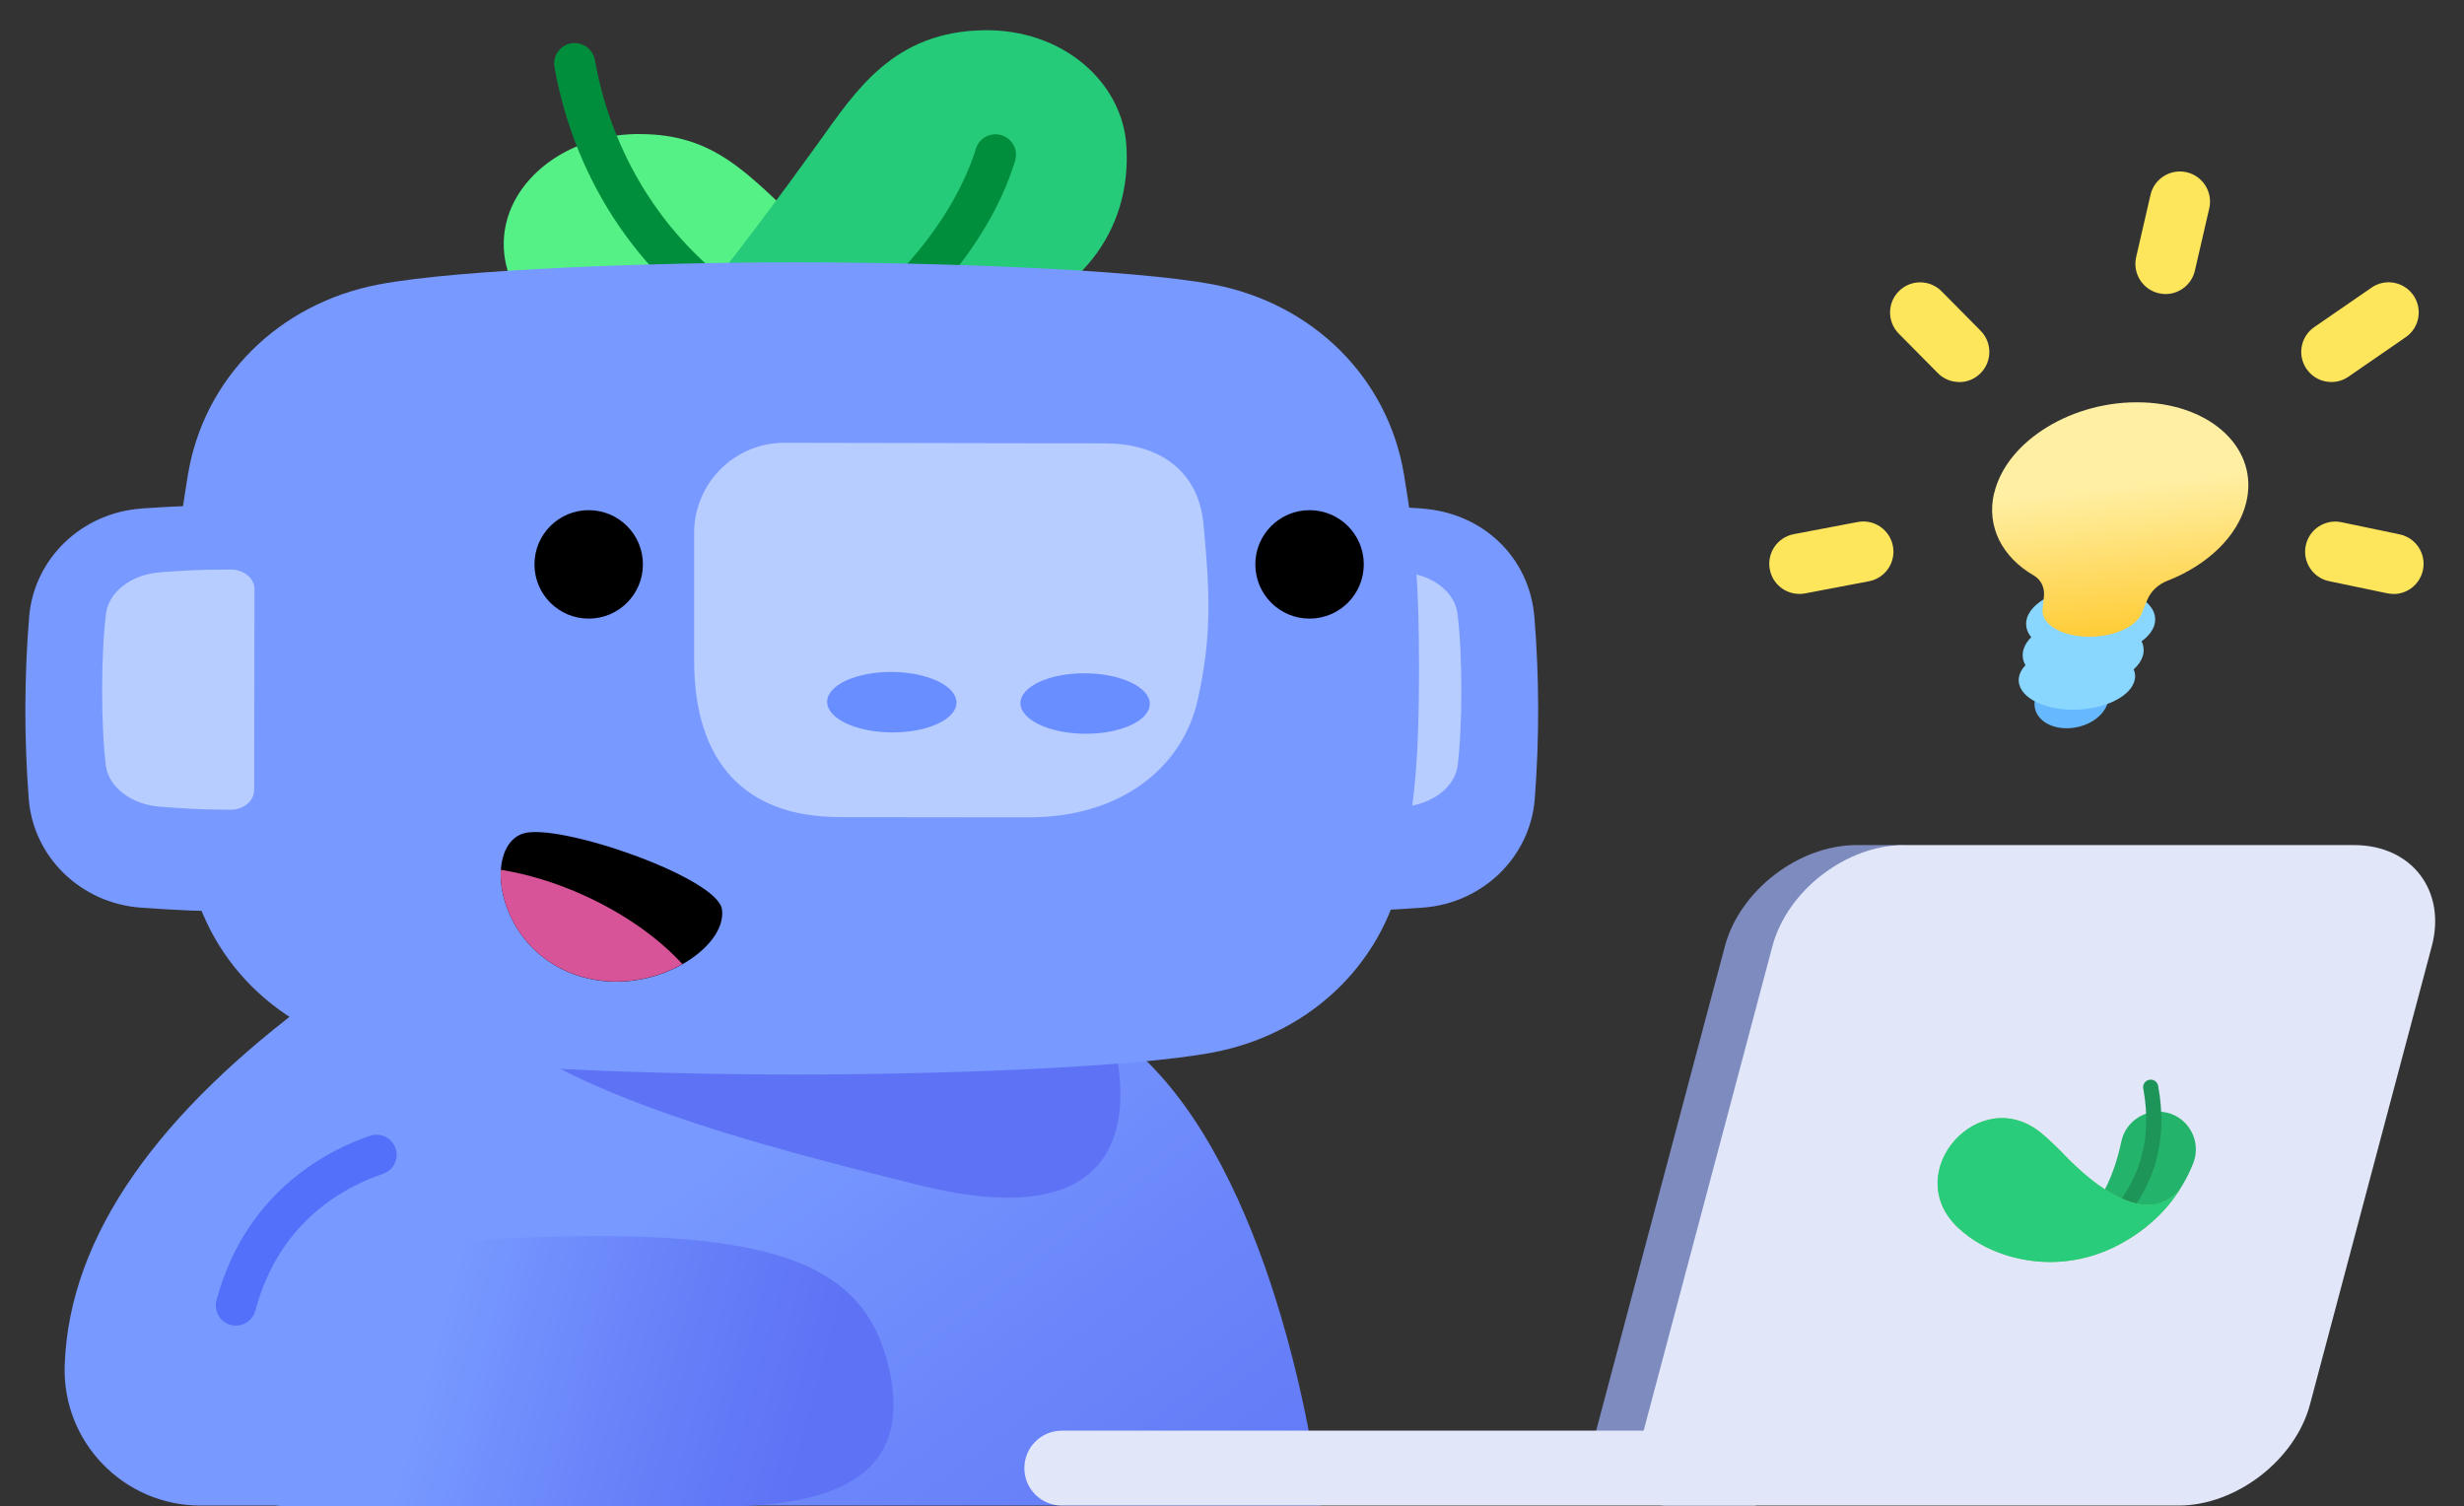 <svg width="229" height="140" viewBox="0 0 229 140" fill="none" xmlns="http://www.w3.org/2000/svg">
<rect x="0" y="0" width="229" height="140" fill="#333333" stroke="none"/>
<g id="wumpus_lightbulb" clip-path="url(#clip0_8275_29450)">
<path id="Vector" d="M160.309 87.939C161.681 82.768 167.179 78.54 172.527 78.54H176.932C167.879 87.855 156.408 136.117 156.408 136.117H147.504L160.309 87.939Z" fill="#7D8BBF"/>
<path id="Vector_2" d="M105.916 98L29.364 92.643C14.907 103.283 6.432 114.697 6.012 126.877C5.76 134.017 11.5 139.925 18.64 139.925H122.716C122.063 133.747 117.909 108.967 105.916 98Z" fill="url(#paint0_linear_8275_29450)"/>
<path id="Vector_3" d="M42.85 92.624L96.582 95.2C96.61 95.433 103.05 94.957 103.115 95.2C105.84 104.739 104.048 114.8 85.382 110.133C71.036 106.549 50.242 101.407 42.85 92.624Z" fill="#5D72F5"/>
<path id="Vector_4" d="M164.725 87.939C166.097 82.768 171.594 78.54 176.942 78.54H218.783C224.131 78.54 227.379 82.768 226.007 87.939L214.686 130.527C213.314 135.697 207.817 139.925 202.469 139.925H154.85C152.862 139.925 151.415 138.04 151.919 136.117L164.725 87.939Z" fill="#E1E7F8"/>
<path id="Vector_5" d="M98.683 132.963H163.176V139.925H98.683C96.76 139.925 95.201 138.367 95.201 136.444C95.201 134.521 96.76 132.963 98.683 132.963Z" fill="#E1E7F8"/>
<path id="Vector_6" d="M201.357 103.395C203.457 103.88 204.623 106.12 203.83 108.127C202.663 111.067 200.535 113.54 197.801 115.164L194.338 112.523C195.943 110.525 196.737 108.089 197.147 106.12C197.539 104.188 199.453 102.965 201.366 103.404L201.357 103.395Z" fill="#24B36B"/>
<path id="Vector_7" d="M196.373 114.52C196.373 114.52 196.457 114.455 196.504 114.417C198.408 112.457 199.696 110.283 200.359 107.959C200.965 105.793 201.04 103.423 200.573 100.912C200.499 100.529 200.135 100.277 199.752 100.352C199.369 100.427 199.117 100.791 199.192 101.173C200.079 105.952 198.865 109.975 195.496 113.456C195.225 113.736 195.235 114.175 195.515 114.445C195.757 114.679 196.112 114.707 196.383 114.529L196.373 114.52Z" fill="#1D9458"/>
<path id="Vector_8" d="M182 114.119C176.475 108.957 184.044 100.492 189.803 105.383C190.503 105.98 191.212 106.661 191.922 107.399C192.258 107.753 192.603 108.089 192.948 108.407C196.458 111.701 200.294 113.4 202.636 110.469L201.88 111.552C201.358 112.233 200.77 112.868 200.126 113.447C193.667 119.187 186.34 117.469 182.896 114.865C182.57 114.623 182.271 114.371 182 114.119Z" fill="#73C86E"/>
<path id="Vector_9" d="M182 114.119C176.475 108.957 184.044 100.492 189.803 105.383C190.503 105.98 191.212 106.661 191.922 107.399C192.258 107.753 192.603 108.089 192.948 108.407C196.458 111.701 200.294 113.4 202.636 110.469L201.88 111.552C201.358 112.233 200.77 112.868 200.126 113.447C193.667 119.187 186.34 117.469 182.896 114.865C182.57 114.623 182.271 114.371 182 114.119Z" fill="#29CC7A"/>
<path id="Vector_10" d="M201.265 27.328C201.06 27.328 200.845 27.3 200.63 27.253C199.128 26.908 198.185 25.405 198.53 23.893L199.865 18.107C200.21 16.604 201.713 15.661 203.225 16.007C204.728 16.352 205.67 17.855 205.325 19.367L203.99 25.153C203.692 26.451 202.534 27.328 201.265 27.328Z" fill="#FDE55C"/>
<path id="Vector_11" d="M182.084 35.504C181.365 35.504 180.637 35.224 180.096 34.673L176.465 31.005C175.383 29.904 175.392 28.131 176.493 27.048C177.595 25.956 179.368 25.975 180.451 27.076L184.081 30.744C185.164 31.845 185.155 33.619 184.053 34.701C183.512 35.243 182.793 35.513 182.084 35.513V35.504Z" fill="#FDE55C"/>
<path id="Vector_12" d="M167.226 55.197C165.91 55.197 164.734 54.264 164.482 52.92C164.192 51.399 165.191 49.933 166.712 49.644L172.648 48.515C174.17 48.225 175.635 49.224 175.924 50.745C176.214 52.267 175.215 53.732 173.694 54.021L167.758 55.151C167.58 55.188 167.403 55.197 167.235 55.197H167.226Z" fill="#FDE55C"/>
<path id="Vector_13" d="M216.674 35.504C215.787 35.504 214.91 35.084 214.368 34.291C213.491 33.021 213.808 31.276 215.087 30.399L220.407 26.731C221.676 25.853 223.422 26.171 224.299 27.449C225.176 28.719 224.859 30.464 223.58 31.341L218.26 35.009C217.775 35.345 217.224 35.504 216.674 35.504Z" fill="#FDE55C"/>
<path id="Vector_14" d="M222.45 55.197C222.263 55.197 222.067 55.179 221.871 55.141L216.458 54.012C214.946 53.695 213.975 52.211 214.293 50.699C214.61 49.187 216.094 48.216 217.606 48.533L223.019 49.663C224.531 49.98 225.502 51.464 225.185 52.976C224.905 54.301 223.747 55.207 222.45 55.207V55.197Z" fill="#FDE55C"/>
<path id="Vector_15" d="M18.237 129.313C18.601 125.468 20.44 121.296 24.378 116.06C30.016 115.883 37.277 115.603 45.472 115.164C71.82 113.773 80.304 117.245 82.6 127.092C84.662 135.94 79.473 140.009 66.976 140.009H26.964C21.784 140.009 17.686 135.044 18.228 129.323L18.237 129.313Z" fill="url(#paint1_linear_8275_29450)"/>
<path id="Vector_16" d="M50.102 29.577C48.058 27.757 46.816 25.34 46.816 22.689C46.816 18.387 50.092 14.7 54.731 13.188C56.056 12.749 57.494 12.497 59.006 12.46C59.146 12.46 59.286 12.46 59.435 12.46C66.407 12.46 69.422 16.091 74.732 21.093C77.943 24.117 82.694 27.449 86.474 29.913L50.102 29.596V29.577Z" fill="#55F186"/>
<path id="Vector_17" d="M69.871 31.911C70.524 31.911 71.168 31.575 71.522 30.959C72.055 30.044 71.746 28.877 70.832 28.345C62.693 23.604 57.028 15.307 55.282 5.572C55.096 4.536 54.106 3.845 53.071 4.032C52.035 4.219 51.344 5.208 51.531 6.244C53.472 17.08 59.809 26.339 68.918 31.64C69.217 31.817 69.553 31.901 69.88 31.901L69.871 31.911Z" fill="#008D3C"/>
<path id="Vector_18" d="M63.346 29.951L91.112 30.287C100.147 28.131 105.215 21.588 104.683 13.515C104.291 7.616 98.775 2.716 91.486 2.809C83.039 2.912 79.53 8.447 76.076 13.253C68.404 23.931 63.346 29.96 63.346 29.96V29.951Z" fill="#26CB7A"/>
<path id="Vector_19" d="M74.435 36.951C74.771 36.951 75.116 36.857 75.433 36.671C85.028 30.8 91.916 22.876 94.343 14.943C94.651 13.935 94.082 12.871 93.073 12.563C92.066 12.255 91.001 12.824 90.694 13.832C89.676 17.173 85.952 25.76 73.445 33.423C72.549 33.973 72.26 35.149 72.811 36.045C73.175 36.633 73.8 36.96 74.444 36.96L74.435 36.951Z" fill="#008D3C"/>
<path id="Vector_20" d="M132.151 47.255C128.893 47.04 126.373 46.928 123.116 46.937C122.313 46.937 121.66 47.572 121.66 48.347L121.735 83.3C121.735 84.075 122.388 84.709 123.191 84.709C126.448 84.709 128.968 84.588 132.216 84.355C137.825 83.953 142.231 79.623 142.641 74.228C143.071 68.6 143.061 62.972 142.604 57.353C142.147 51.735 137.751 47.647 132.141 47.264L132.151 47.255Z" fill="#7899FF"/>
<path id="Vector_21" d="M130.405 53.181C127.997 53.023 127.185 52.939 123.853 52.929C122.649 52.929 121.66 53.741 121.66 54.749L121.688 73.435C121.688 74.443 122.677 75.255 123.881 75.255C127.213 75.236 128.025 75.143 130.433 74.975C133.084 74.788 135.221 73.164 135.473 71.139C135.94 67.396 135.931 60.741 135.455 57.008C135.193 54.983 133.056 53.368 130.396 53.191L130.405 53.181Z" fill="#B7CCFF"/>
<path id="Vector_22" d="M16.072 62.123C16.072 54.059 16.399 50.615 17.463 44.137C18.947 35.112 25.91 28.215 35.178 26.441C42.682 25.004 61.124 24.379 73.976 24.379C86.828 24.379 105.271 25.013 112.775 26.441C122.034 28.215 129.006 35.103 130.49 44.137C131.554 50.615 131.88 54.059 131.88 62.123C131.88 70.187 131.554 73.631 130.49 80.108C129.006 89.133 122.043 96.031 112.775 97.804C105.271 99.241 86.828 99.867 73.976 99.867C61.124 99.867 42.682 99.232 35.178 97.804C25.919 96.031 18.947 89.143 17.463 80.108C16.399 73.631 16.072 70.187 16.072 62.123Z" fill="#7899FF"/>
<path id="Vector_23" d="M54.712 57.493C57.495 57.493 59.752 55.237 59.752 52.453C59.752 49.67 57.495 47.413 54.712 47.413C51.928 47.413 49.672 49.67 49.672 52.453C49.672 55.237 51.928 57.493 54.712 57.493Z" fill="black"/>
<path id="Vector_24" d="M121.708 57.493C124.491 57.493 126.748 55.237 126.748 52.453C126.748 49.67 124.491 47.413 121.708 47.413C118.924 47.413 116.668 49.67 116.668 52.453C116.668 55.237 118.924 57.493 121.708 57.493Z" fill="black"/>
<path id="Vector_25" d="M54.106 90.795C57.447 91.747 60.863 91.047 63.346 89.656C65.801 88.293 67.35 86.277 67.098 84.513C66.678 81.536 51.875 76.421 48.618 77.467C47.377 77.868 46.677 79.147 46.555 80.78C46.303 84.233 48.674 89.245 54.106 90.795Z" fill="black"/>
<path id="Vector_26" d="M13.16 47.255C16.418 47.04 18.938 46.928 22.195 46.937C22.997 46.937 23.651 47.572 23.651 48.347L23.576 83.3C23.576 84.075 22.923 84.709 22.12 84.709C18.863 84.709 16.343 84.588 13.095 84.355C7.486 83.953 3.08 79.623 2.67 74.228C2.24 68.6 2.25 62.972 2.707 57.353C3.136 51.959 7.56 47.647 13.169 47.264L13.16 47.255Z" fill="#7899FF"/>
<path id="Vector_27" d="M14.904 53.181C17.312 53.023 18.124 52.939 21.456 52.929C22.66 52.929 23.65 53.741 23.65 54.749L23.622 73.435C23.622 74.443 22.632 75.255 21.428 75.255C18.096 75.236 17.284 75.143 14.876 74.975C12.226 74.788 10.088 73.164 9.836 71.139C9.37 67.396 9.379 60.741 9.855 57.008C10.116 54.983 12.254 53.368 14.914 53.191L14.904 53.181Z" fill="#B7CCFF"/>
<path id="Vector_28" d="M77.961 75.945L95.564 75.964C104.253 75.983 109.928 71.26 111.309 65.063C112.625 59.192 112.466 55.179 111.85 48.701C111.356 43.475 107.398 41.216 102.769 41.207L72.912 41.151C68.282 41.141 64.521 44.884 64.512 49.523V61.413C64.512 70.849 69.272 75.917 77.961 75.936V75.945Z" fill="#B7CCFF"/>
<path id="Vector_29" d="M106.859 65.427C106.871 63.875 104.189 62.598 100.869 62.575C97.55 62.551 94.85 63.789 94.838 65.341C94.827 66.892 97.509 68.169 100.829 68.193C104.148 68.217 106.848 66.978 106.859 65.427Z" fill="#698EFF"/>
<path id="Vector_30" d="M88.895 65.304C88.906 63.753 86.224 62.476 82.904 62.452C79.585 62.428 76.885 63.667 76.874 65.218C76.862 66.77 79.544 68.047 82.864 68.07C86.183 68.094 88.883 66.856 88.895 65.304Z" fill="#698EFF"/>
<path id="Vector_31" d="M63.337 89.656C63.337 89.656 63.393 89.619 63.421 89.6C61.256 87.229 58.12 84.971 54.34 83.244C51.671 82.021 49.011 81.237 46.547 80.836C46.332 84.28 48.693 89.245 54.097 90.785C57.439 91.737 60.855 91.037 63.337 89.647V89.656Z" fill="#D75499"/>
<path id="Vector_32" d="M193.042 67.582C194.918 67.186 196.207 65.762 195.92 64.4C195.633 63.038 193.879 62.255 192.003 62.65C190.127 63.045 188.838 64.47 189.125 65.832C189.412 67.194 191.166 67.977 193.042 67.582Z" fill="#66B9FF"/>
<path id="Vector_33" d="M193.164 65.946C196.15 65.802 198.508 64.38 198.431 62.768C198.354 61.157 195.87 59.967 192.884 60.11C189.897 60.253 187.539 61.676 187.617 63.288C187.694 64.899 190.178 66.089 193.164 65.946Z" fill="#89D6FF"/>
<path id="Vector_34" d="M193.798 63.822C196.9 63.635 199.33 62.066 199.225 60.316C199.12 58.567 196.519 57.3 193.417 57.486C190.314 57.673 187.884 59.242 187.989 60.992C188.094 62.741 190.695 64.008 193.798 63.822Z" fill="#89D6FF"/>
<path id="Vector_35" d="M194.458 61.009C197.768 60.85 200.382 59.273 200.297 57.486C200.211 55.699 197.457 54.38 194.147 54.539C190.836 54.698 188.222 56.275 188.308 58.062C188.394 59.848 191.147 61.168 194.458 61.009Z" fill="#89D6FF"/>
<path id="Vector_36" d="M185.341 45.817C186.508 40.936 192.696 37.165 199.164 37.399C205.632 37.632 209.934 41.785 208.768 46.667C208.012 49.849 205.109 52.556 201.394 53.993C200.573 54.311 199.892 54.964 199.565 55.748L199.014 57.083C198.417 58.343 196.233 59.257 193.881 59.173C191.361 59.08 189.578 57.885 189.849 56.476L189.961 55.421C190.045 54.591 189.681 53.872 189.009 53.48C186.097 51.791 184.585 48.953 185.332 45.808L185.341 45.817Z" fill="url(#paint2_linear_8275_29450)"/>
<path id="Vector_37" d="M21.924 123.2C21.765 123.2 21.607 123.181 21.448 123.135C20.449 122.873 19.861 121.847 20.123 120.848C22.885 110.432 31.024 106.68 34.403 105.56C35.383 105.233 36.437 105.756 36.764 106.736C37.091 107.716 36.568 108.771 35.588 109.097C32.107 110.264 25.947 113.456 23.735 121.809C23.511 122.649 22.755 123.2 21.933 123.2H21.924Z" fill="#5370FA"/>
</g>
<defs>
<linearGradient id="paint0_linear_8275_29450" x1="40.209" y1="93.679" x2="131.545" y2="213.771" gradientUnits="userSpaceOnUse">
<stop offset="0.18" stop-color="#7899FF"/>
<stop offset="0.39" stop-color="#6B86FA"/>
<stop offset="0.68" stop-color="#5D72F5"/>
</linearGradient>
<linearGradient id="paint1_linear_8275_29450" x1="30.819" y1="123.396" x2="88.751" y2="139.039" gradientUnits="userSpaceOnUse">
<stop offset="0.16" stop-color="#7899FF"/>
<stop offset="0.48" stop-color="#6882F9"/>
<stop offset="0.76" stop-color="#5D72F5"/>
</linearGradient>
<linearGradient id="paint2_linear_8275_29450" x1="196.289" y1="39.135" x2="199.276" y2="67.004" gradientUnits="userSpaceOnUse">
<stop offset="0.22" stop-color="#FFEFA3"/>
<stop offset="0.83" stop-color="#FFC31A"/>
</linearGradient>
<clipPath id="clip0_8275_29450">
<rect width="228.667" height="140" fill="white"/>
</clipPath>
</defs>
</svg>
